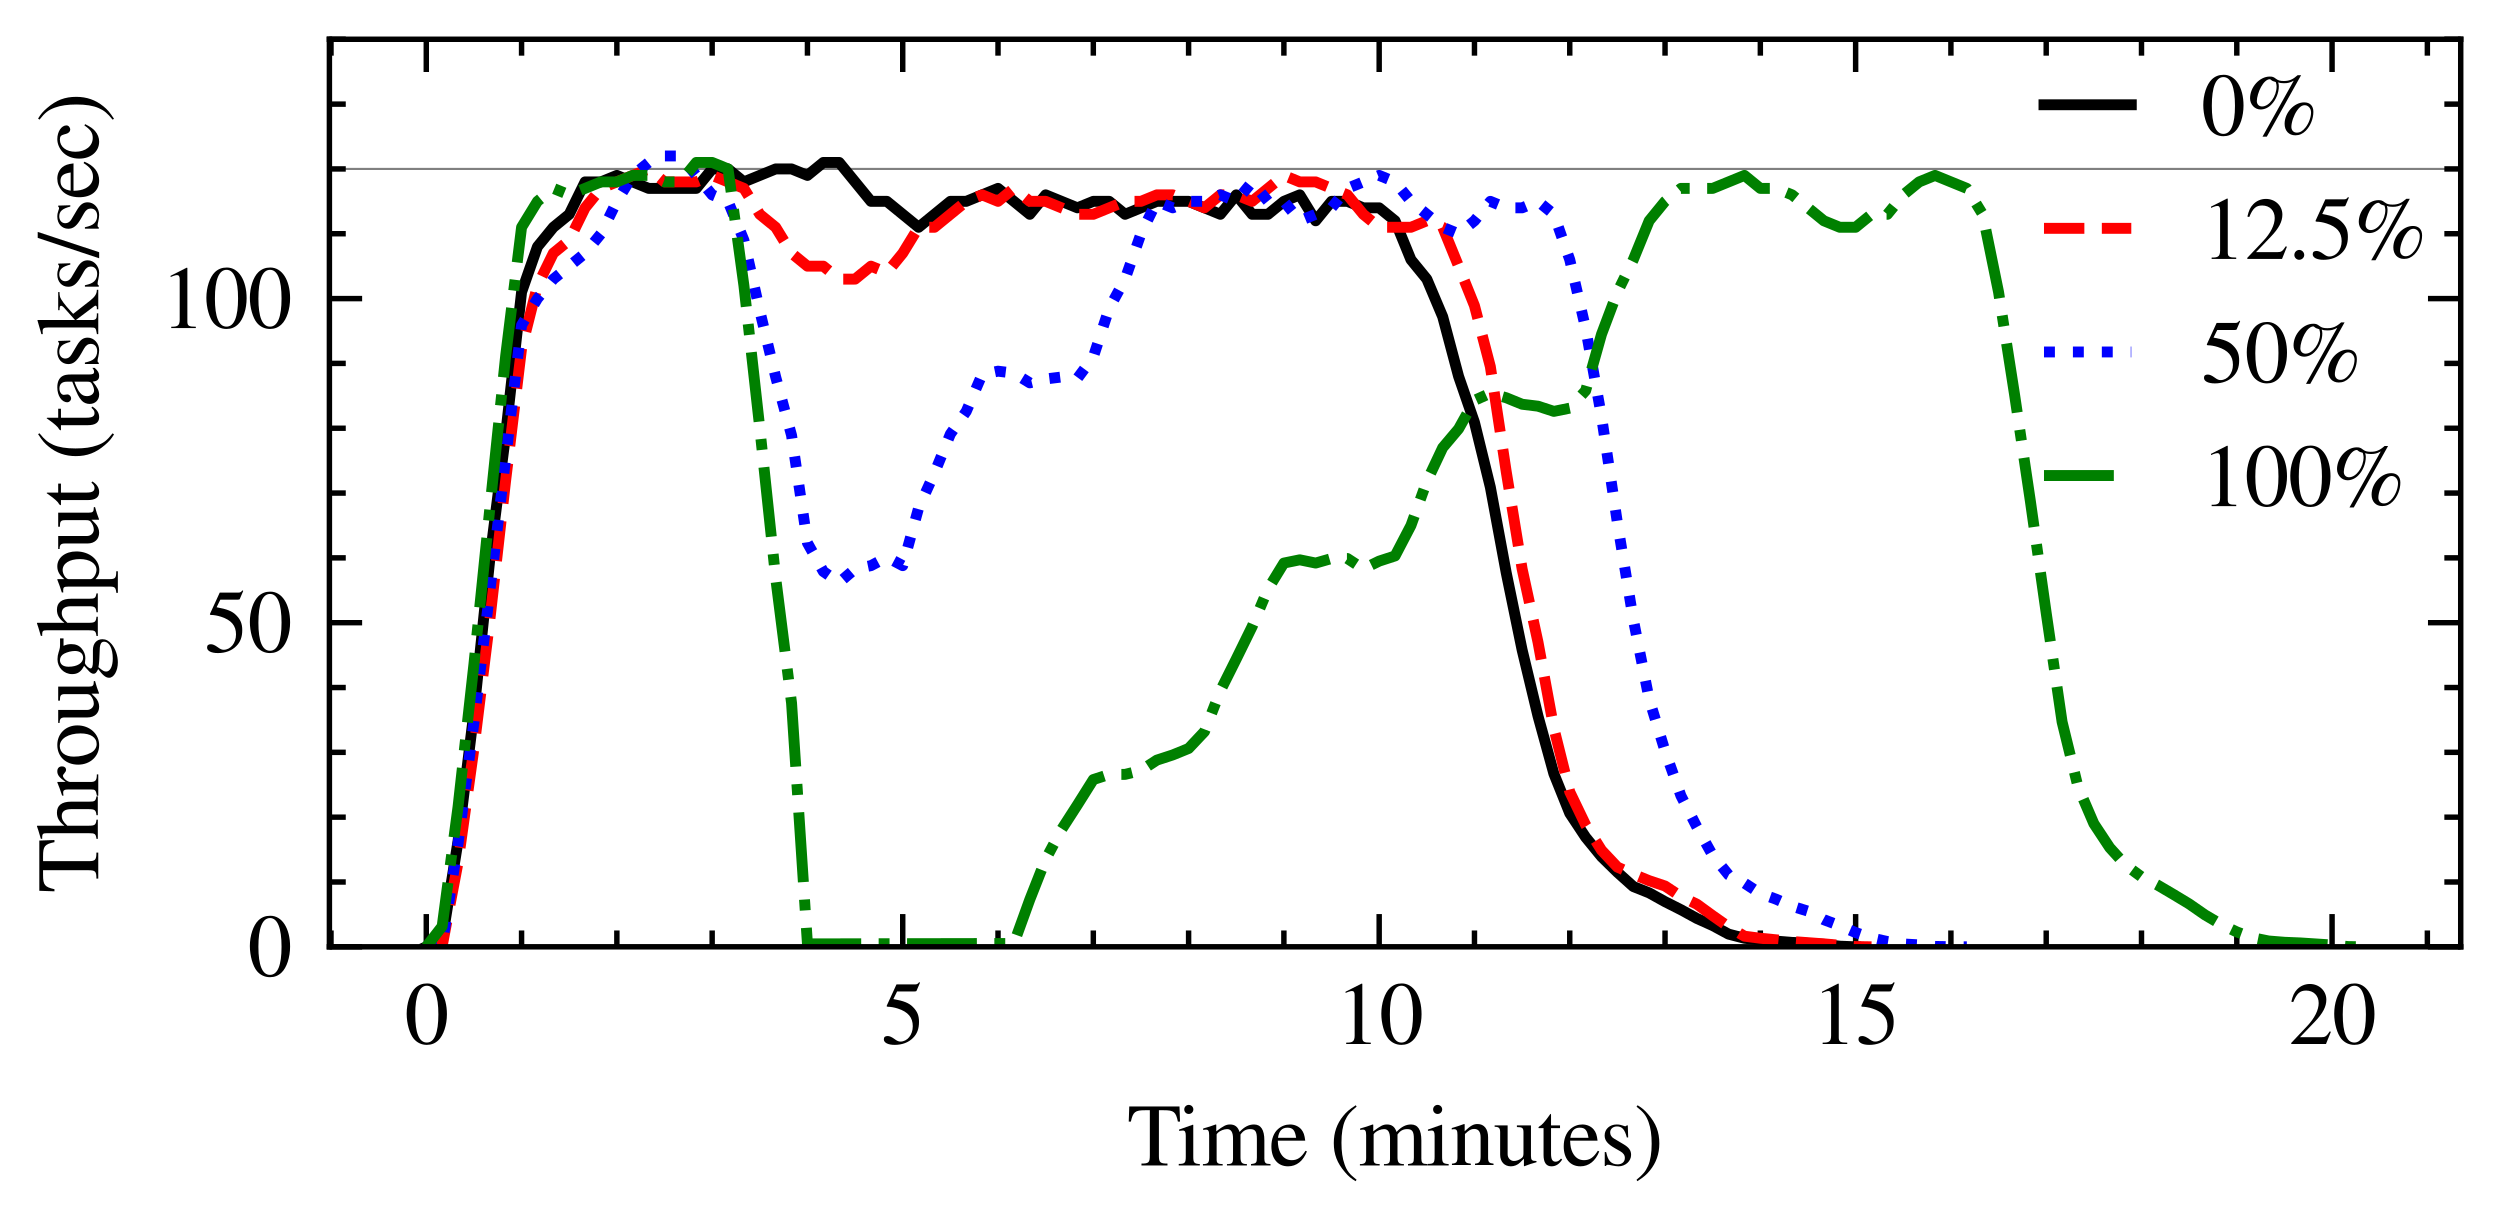 <?xml version="1.0" encoding="utf-8" standalone="no"?>
<!DOCTYPE svg PUBLIC "-//W3C//DTD SVG 1.1//EN"
  "http://www.w3.org/Graphics/SVG/1.1/DTD/svg11.dtd">
<svg xmlns:xlink="http://www.w3.org/1999/xlink" width="229.084pt" height="112.118pt" viewBox="0 0 229.084 112.118" xmlns="http://www.w3.org/2000/svg" version="1.1">
 <defs>
  <style type="text/css">*{stroke-linejoin: round; stroke-linecap: butt}</style>
 </defs>
 <g id="figure_1">
  <g id="patch_1">
   <path d="M 0 112.118 
L 229.084 112.118 
L 229.084 -0 
L 0 -0 
z
" style="fill: #ffffff"/>
  </g>
  <g id="axes_1">
   <g id="patch_2">
    <path d="M 30.184 86.76 
L 225.484 86.76 
L 225.484 3.6 
L 30.184 3.6 
z
" style="fill: #ffffff"/>
   </g>
   <g id="line2d_1">
    <path d="M 30.184 15.48 
L 225.484 15.48 
" clip-path="url(#p43380f8707)" style="fill: none; stroke: #808080; stroke-width: 0.2; stroke-linecap: square"/>
   </g>
   <g id="matplotlib.axis_1">
    <g id="xtick_1">
     <g id="line2d_2">
      <defs>
       <path id="m0b0716ba70" d="M 0 0 
L 0 -3 
" style="stroke: #000000; stroke-width: 0.5"/>
      </defs>
      <g>
       <use xlink:href="#m0b0716ba70" x="39.062" y="86.76" style="stroke: #000000; stroke-width: 0.5"/>
      </g>
     </g>
     <g id="line2d_3">
      <defs>
       <path id="m2d2e225d36" d="M 0 0 
L 0 3 
" style="stroke: #000000; stroke-width: 0.5"/>
      </defs>
      <g>
       <use xlink:href="#m2d2e225d36" x="39.062" y="3.6" style="stroke: #000000; stroke-width: 0.5"/>
      </g>
     </g>
     <g id="text_1">
      <!-- $\mathdefault{0}$ -->
      <g transform="translate(37.069 95.664) scale(0.08 -0.08)">
       <defs>
        <path id="NimbusRomNo9L-Regu-30" d="M 1626 4352 
C 1274 4352 1005 4244 768 4020 
C 397 3661 154 2925 154 2176 
C 154 1479 365 730 666 372 
C 902 90 1229 -64 1600 -64 
C 1926 -64 2202 45 2432 269 
C 2803 621 3046 1364 3046 2138 
C 3046 3450 2464 4352 1626 4352 
z
M 1606 4186 
C 2144 4186 2432 3463 2432 2125 
C 2432 788 2150 103 1600 103 
C 1050 103 768 788 768 2119 
C 768 3476 1056 4186 1606 4186 
z
" transform="scale(0.016)"/>
       </defs>
       <use xlink:href="#NimbusRomNo9L-Regu-30" transform="scale(0.996)"/>
      </g>
     </g>
    </g>
    <g id="xtick_2">
     <g id="line2d_4">
      <g>
       <use xlink:href="#m0b0716ba70" x="82.72" y="86.76" style="stroke: #000000; stroke-width: 0.5"/>
      </g>
     </g>
     <g id="line2d_5">
      <g>
       <use xlink:href="#m2d2e225d36" x="82.72" y="3.6" style="stroke: #000000; stroke-width: 0.5"/>
      </g>
     </g>
     <g id="text_2">
      <!-- $\mathdefault{5}$ -->
      <g transform="translate(80.728 95.664) scale(0.08 -0.08)">
       <defs>
        <path id="NimbusRomNo9L-Regu-35" d="M 1158 3776 
L 2413 3776 
C 2515 3776 2541 3789 2560 3834 
L 2803 4403 
L 2746 4448 
C 2650 4314 2586 4282 2451 4282 
L 1114 4282 
L 416 2759 
C 410 2746 410 2740 410 2727 
C 410 2695 435 2676 486 2676 
C 691 2676 947 2631 1210 2547 
C 1946 2309 2285 1910 2285 1274 
C 2285 656 1894 173 1395 173 
C 1267 173 1158 218 966 360 
C 762 508 614 572 480 572 
C 294 572 205 495 205 334 
C 205 90 506 -64 986 -64 
C 1523 -64 1984 110 2304 438 
C 2598 728 2733 1094 2733 1583 
C 2733 2046 2611 2342 2291 2663 
C 2010 2947 1645 3094 890 3229 
L 1158 3776 
z
" transform="scale(0.016)"/>
       </defs>
       <use xlink:href="#NimbusRomNo9L-Regu-35" transform="scale(0.996)"/>
      </g>
     </g>
    </g>
    <g id="xtick_3">
     <g id="line2d_6">
      <g>
       <use xlink:href="#m0b0716ba70" x="126.379" y="86.76" style="stroke: #000000; stroke-width: 0.5"/>
      </g>
     </g>
     <g id="line2d_7">
      <g>
       <use xlink:href="#m2d2e225d36" x="126.379" y="3.6" style="stroke: #000000; stroke-width: 0.5"/>
      </g>
     </g>
     <g id="text_3">
      <!-- $\mathdefault{10}$ -->
      <g transform="translate(122.394 95.664) scale(0.08 -0.08)">
       <defs>
        <path id="NimbusRomNo9L-Regu-31" d="M 1862 4339 
L 710 3757 
L 710 3667 
C 787 3699 858 3725 883 3738 
C 998 3783 1107 3808 1171 3808 
C 1306 3808 1363 3711 1363 3505 
L 1363 592 
C 1363 379 1312 232 1210 173 
C 1114 116 1024 96 755 96 
L 755 0 
L 2522 0 
L 2522 96 
C 2016 96 1914 160 1914 470 
L 1914 4327 
L 1862 4339 
z
" transform="scale(0.016)"/>
       </defs>
       <use xlink:href="#NimbusRomNo9L-Regu-31" transform="scale(0.996)"/>
       <use xlink:href="#NimbusRomNo9L-Regu-30" transform="translate(49.813 0) scale(0.996)"/>
      </g>
     </g>
    </g>
    <g id="xtick_4">
     <g id="line2d_8">
      <g>
       <use xlink:href="#m0b0716ba70" x="170.038" y="86.76" style="stroke: #000000; stroke-width: 0.5"/>
      </g>
     </g>
     <g id="line2d_9">
      <g>
       <use xlink:href="#m2d2e225d36" x="170.038" y="3.6" style="stroke: #000000; stroke-width: 0.5"/>
      </g>
     </g>
     <g id="text_4">
      <!-- $\mathdefault{15}$ -->
      <g transform="translate(166.053 95.664) scale(0.08 -0.08)">
       <use xlink:href="#NimbusRomNo9L-Regu-31" transform="scale(0.996)"/>
       <use xlink:href="#NimbusRomNo9L-Regu-35" transform="translate(49.813 0) scale(0.996)"/>
      </g>
     </g>
    </g>
    <g id="xtick_5">
     <g id="line2d_10">
      <g>
       <use xlink:href="#m0b0716ba70" x="213.696" y="86.76" style="stroke: #000000; stroke-width: 0.5"/>
      </g>
     </g>
     <g id="line2d_11">
      <g>
       <use xlink:href="#m2d2e225d36" x="213.696" y="3.6" style="stroke: #000000; stroke-width: 0.5"/>
      </g>
     </g>
     <g id="text_5">
      <!-- $\mathdefault{20}$ -->
      <g transform="translate(209.711 95.664) scale(0.08 -0.08)">
       <defs>
        <path id="NimbusRomNo9L-Regu-32" d="M 3040 875 
L 2957 907 
C 2720 544 2637 486 2349 486 
L 819 486 
L 1894 1609 
C 2464 2202 2714 2687 2714 3185 
C 2714 3823 2195 4313 1530 4313 
C 1178 4313 845 4173 608 3918 
C 403 3700 307 3496 198 3043 
L 333 3011 
C 589 3636 819 3840 1261 3840 
C 1798 3840 2163 3476 2163 2940 
C 2163 2443 1869 1850 1331 1282 
L 192 77 
L 192 0 
L 2688 0 
L 3040 875 
z
" transform="scale(0.016)"/>
       </defs>
       <use xlink:href="#NimbusRomNo9L-Regu-32" transform="scale(0.996)"/>
       <use xlink:href="#NimbusRomNo9L-Regu-30" transform="translate(49.813 0) scale(0.996)"/>
      </g>
     </g>
    </g>
    <g id="xtick_6">
     <g id="line2d_12">
      <defs>
       <path id="m615534753e" d="M 0 0 
L 0 -1.5 
" style="stroke: #000000; stroke-width: 0.5"/>
      </defs>
      <g>
       <use xlink:href="#m615534753e" x="30.33" y="86.76" style="stroke: #000000; stroke-width: 0.5"/>
      </g>
     </g>
     <g id="line2d_13">
      <defs>
       <path id="m89e67069f1" d="M 0 0 
L 0 1.5 
" style="stroke: #000000; stroke-width: 0.5"/>
      </defs>
      <g>
       <use xlink:href="#m89e67069f1" x="30.33" y="3.6" style="stroke: #000000; stroke-width: 0.5"/>
      </g>
     </g>
    </g>
    <g id="xtick_7">
     <g id="line2d_14">
      <g>
       <use xlink:href="#m615534753e" x="47.793" y="86.76" style="stroke: #000000; stroke-width: 0.5"/>
      </g>
     </g>
     <g id="line2d_15">
      <g>
       <use xlink:href="#m89e67069f1" x="47.793" y="3.6" style="stroke: #000000; stroke-width: 0.5"/>
      </g>
     </g>
    </g>
    <g id="xtick_8">
     <g id="line2d_16">
      <g>
       <use xlink:href="#m615534753e" x="56.525" y="86.76" style="stroke: #000000; stroke-width: 0.5"/>
      </g>
     </g>
     <g id="line2d_17">
      <g>
       <use xlink:href="#m89e67069f1" x="56.525" y="3.6" style="stroke: #000000; stroke-width: 0.5"/>
      </g>
     </g>
    </g>
    <g id="xtick_9">
     <g id="line2d_18">
      <g>
       <use xlink:href="#m615534753e" x="65.257" y="86.76" style="stroke: #000000; stroke-width: 0.5"/>
      </g>
     </g>
     <g id="line2d_19">
      <g>
       <use xlink:href="#m89e67069f1" x="65.257" y="3.6" style="stroke: #000000; stroke-width: 0.5"/>
      </g>
     </g>
    </g>
    <g id="xtick_10">
     <g id="line2d_20">
      <g>
       <use xlink:href="#m615534753e" x="73.989" y="86.76" style="stroke: #000000; stroke-width: 0.5"/>
      </g>
     </g>
     <g id="line2d_21">
      <g>
       <use xlink:href="#m89e67069f1" x="73.989" y="3.6" style="stroke: #000000; stroke-width: 0.5"/>
      </g>
     </g>
    </g>
    <g id="xtick_11">
     <g id="line2d_22">
      <g>
       <use xlink:href="#m615534753e" x="91.452" y="86.76" style="stroke: #000000; stroke-width: 0.5"/>
      </g>
     </g>
     <g id="line2d_23">
      <g>
       <use xlink:href="#m89e67069f1" x="91.452" y="3.6" style="stroke: #000000; stroke-width: 0.5"/>
      </g>
     </g>
    </g>
    <g id="xtick_12">
     <g id="line2d_24">
      <g>
       <use xlink:href="#m615534753e" x="100.184" y="86.76" style="stroke: #000000; stroke-width: 0.5"/>
      </g>
     </g>
     <g id="line2d_25">
      <g>
       <use xlink:href="#m89e67069f1" x="100.184" y="3.6" style="stroke: #000000; stroke-width: 0.5"/>
      </g>
     </g>
    </g>
    <g id="xtick_13">
     <g id="line2d_26">
      <g>
       <use xlink:href="#m615534753e" x="108.916" y="86.76" style="stroke: #000000; stroke-width: 0.5"/>
      </g>
     </g>
     <g id="line2d_27">
      <g>
       <use xlink:href="#m89e67069f1" x="108.916" y="3.6" style="stroke: #000000; stroke-width: 0.5"/>
      </g>
     </g>
    </g>
    <g id="xtick_14">
     <g id="line2d_28">
      <g>
       <use xlink:href="#m615534753e" x="117.647" y="86.76" style="stroke: #000000; stroke-width: 0.5"/>
      </g>
     </g>
     <g id="line2d_29">
      <g>
       <use xlink:href="#m89e67069f1" x="117.647" y="3.6" style="stroke: #000000; stroke-width: 0.5"/>
      </g>
     </g>
    </g>
    <g id="xtick_15">
     <g id="line2d_30">
      <g>
       <use xlink:href="#m615534753e" x="135.111" y="86.76" style="stroke: #000000; stroke-width: 0.5"/>
      </g>
     </g>
     <g id="line2d_31">
      <g>
       <use xlink:href="#m89e67069f1" x="135.111" y="3.6" style="stroke: #000000; stroke-width: 0.5"/>
      </g>
     </g>
    </g>
    <g id="xtick_16">
     <g id="line2d_32">
      <g>
       <use xlink:href="#m615534753e" x="143.842" y="86.76" style="stroke: #000000; stroke-width: 0.5"/>
      </g>
     </g>
     <g id="line2d_33">
      <g>
       <use xlink:href="#m89e67069f1" x="143.842" y="3.6" style="stroke: #000000; stroke-width: 0.5"/>
      </g>
     </g>
    </g>
    <g id="xtick_17">
     <g id="line2d_34">
      <g>
       <use xlink:href="#m615534753e" x="152.574" y="86.76" style="stroke: #000000; stroke-width: 0.5"/>
      </g>
     </g>
     <g id="line2d_35">
      <g>
       <use xlink:href="#m89e67069f1" x="152.574" y="3.6" style="stroke: #000000; stroke-width: 0.5"/>
      </g>
     </g>
    </g>
    <g id="xtick_18">
     <g id="line2d_36">
      <g>
       <use xlink:href="#m615534753e" x="161.306" y="86.76" style="stroke: #000000; stroke-width: 0.5"/>
      </g>
     </g>
     <g id="line2d_37">
      <g>
       <use xlink:href="#m89e67069f1" x="161.306" y="3.6" style="stroke: #000000; stroke-width: 0.5"/>
      </g>
     </g>
    </g>
    <g id="xtick_19">
     <g id="line2d_38">
      <g>
       <use xlink:href="#m615534753e" x="178.769" y="86.76" style="stroke: #000000; stroke-width: 0.5"/>
      </g>
     </g>
     <g id="line2d_39">
      <g>
       <use xlink:href="#m89e67069f1" x="178.769" y="3.6" style="stroke: #000000; stroke-width: 0.5"/>
      </g>
     </g>
    </g>
    <g id="xtick_20">
     <g id="line2d_40">
      <g>
       <use xlink:href="#m615534753e" x="187.501" y="86.76" style="stroke: #000000; stroke-width: 0.5"/>
      </g>
     </g>
     <g id="line2d_41">
      <g>
       <use xlink:href="#m89e67069f1" x="187.501" y="3.6" style="stroke: #000000; stroke-width: 0.5"/>
      </g>
     </g>
    </g>
    <g id="xtick_21">
     <g id="line2d_42">
      <g>
       <use xlink:href="#m615534753e" x="196.233" y="86.76" style="stroke: #000000; stroke-width: 0.5"/>
      </g>
     </g>
     <g id="line2d_43">
      <g>
       <use xlink:href="#m89e67069f1" x="196.233" y="3.6" style="stroke: #000000; stroke-width: 0.5"/>
      </g>
     </g>
    </g>
    <g id="xtick_22">
     <g id="line2d_44">
      <g>
       <use xlink:href="#m615534753e" x="204.965" y="86.76" style="stroke: #000000; stroke-width: 0.5"/>
      </g>
     </g>
     <g id="line2d_45">
      <g>
       <use xlink:href="#m89e67069f1" x="204.965" y="3.6" style="stroke: #000000; stroke-width: 0.5"/>
      </g>
     </g>
    </g>
    <g id="xtick_23">
     <g id="line2d_46">
      <g>
       <use xlink:href="#m615534753e" x="222.428" y="86.76" style="stroke: #000000; stroke-width: 0.5"/>
      </g>
     </g>
     <g id="line2d_47">
      <g>
       <use xlink:href="#m89e67069f1" x="222.428" y="3.6" style="stroke: #000000; stroke-width: 0.5"/>
      </g>
     </g>
    </g>
    <g id="text_6">
     <!-- Time (minutes) -->
     <g transform="translate(103.291 106.793) scale(0.08 -0.08)">
      <defs>
       <path id="NimbusRomNo9L-Regu-54" d="M 1626 3968 
L 1626 751 
C 1626 204 1555 134 1024 134 
L 1024 0 
L 2893 0 
L 2893 134 
C 2368 134 2278 217 2278 687 
L 2278 3968 
L 2624 3968 
C 3354 3968 3494 3853 3642 3149 
L 3795 3149 
L 3757 4237 
L 147 4237 
L 109 3149 
L 262 3149 
C 416 3846 563 3968 1280 3968 
L 1626 3968 
z
" transform="scale(0.016)"/>
       <path id="NimbusRomNo9L-Regu-69" d="M 1120 2929 
L 128 2579 
L 128 2484 
L 179 2490 
C 256 2502 339 2509 397 2509 
C 550 2509 608 2406 608 2125 
L 608 640 
C 608 179 544 109 102 109 
L 102 0 
L 1619 0 
L 1619 96 
C 1197 128 1146 191 1146 650 
L 1146 2910 
L 1120 2929 
z
M 819 4352 
C 646 4352 499 4205 499 4026 
C 499 3847 640 3699 819 3699 
C 1005 3699 1152 3840 1152 4026 
C 1152 4205 1005 4352 819 4352 
z
" transform="scale(0.016)"/>
       <path id="NimbusRomNo9L-Regu-6d" d="M 122 2547 
C 205 2566 256 2573 326 2573 
C 493 2573 550 2470 550 2162 
L 550 539 
C 550 192 461 96 102 96 
L 102 0 
L 1523 0 
L 1523 96 
C 1184 96 1088 166 1088 418 
L 1088 2234 
C 1088 2246 1139 2310 1184 2355 
C 1344 2502 1619 2611 1843 2611 
C 2125 2611 2266 2385 2266 1932 
L 2266 528 
C 2266 167 2195 96 1830 96 
L 1830 0 
L 3264 0 
L 3264 96 
C 2899 96 2803 205 2803 603 
L 2803 2221 
C 2995 2496 3206 2611 3501 2611 
C 3866 2611 3981 2438 3981 1907 
L 3981 557 
C 3981 192 3930 141 3558 96 
L 3558 0 
L 4960 0 
L 4960 96 
L 4794 115 
C 4602 115 4518 230 4518 480 
L 4518 1802 
C 4518 2559 4269 2944 3776 2944 
C 3405 2944 3078 2778 2733 2407 
C 2618 2771 2400 2944 2054 2944 
C 1773 2944 1594 2854 1062 2451 
L 1062 2931 
L 1018 2944 
C 691 2822 474 2752 122 2656 
L 122 2547 
z
" transform="scale(0.016)"/>
       <path id="NimbusRomNo9L-Regu-65" d="M 2611 1053 
C 2304 564 2029 378 1619 378 
C 1254 378 979 564 794 930 
C 678 1174 634 1386 621 1779 
L 2592 1779 
C 2541 2193 2477 2377 2317 2581 
C 2125 2811 1830 2944 1498 2944 
C 1178 2944 877 2829 634 2611 
C 333 2349 160 1894 160 1370 
C 160 486 621 -64 1357 -64 
C 1965 -64 2445 315 2714 1008 
L 2611 1053 
z
M 634 1984 
C 704 2479 922 2714 1312 2714 
C 1702 2714 1856 2535 1939 1984 
L 634 1984 
z
" transform="scale(0.016)"/>
       <path id="NimbusRomNo9L-Regu-28" d="M 1888 4326 
C 1414 4019 1222 3853 986 3558 
C 531 3002 307 2362 307 1613 
C 307 800 544 173 1107 -480 
C 1370 -787 1536 -928 1869 -1133 
L 1946 -1030 
C 1434 -627 1254 -403 1082 77 
C 928 506 858 992 858 1632 
C 858 2304 941 2829 1114 3226 
C 1293 3622 1485 3853 1946 4224 
L 1888 4326 
z
" transform="scale(0.016)"/>
       <path id="NimbusRomNo9L-Regu-6e" d="M 102 2579 
C 141 2598 205 2605 275 2605 
C 454 2605 512 2509 512 2195 
L 512 608 
C 512 243 442 154 115 128 
L 115 32 
L 1472 32 
L 1472 128 
C 1146 154 1050 230 1050 461 
L 1050 2259 
C 1357 2547 1498 2624 1709 2624 
C 2022 2624 2176 2426 2176 2003 
L 2176 666 
C 2176 262 2093 154 1773 128 
L 1773 32 
L 3104 32 
L 3104 128 
C 2790 160 2714 237 2714 550 
L 2714 2016 
C 2714 2618 2432 2976 1958 2976 
C 1664 2976 1466 2867 1030 2458 
L 1030 2963 
L 986 2976 
C 672 2861 454 2790 102 2688 
L 102 2579 
z
" transform="scale(0.016)"/>
       <path id="NimbusRomNo9L-Regu-75" d="M 3066 320 
L 3034 320 
C 2739 320 2669 390 2669 685 
L 2669 2880 
L 1658 2880 
L 1658 2758 
C 2054 2758 2131 2694 2131 2375 
L 2131 875 
C 2131 697 2099 607 2010 537 
C 1837 397 1638 320 1446 320 
C 1197 320 992 537 992 805 
L 992 2880 
L 58 2880 
L 58 2778 
C 365 2778 454 2682 454 2387 
L 454 770 
C 454 263 762 -64 1229 -64 
C 1466 -64 1715 38 1888 211 
L 2163 486 
L 2163 -45 
L 2189 -58 
C 2509 70 2739 141 3066 230 
L 3066 320 
z
" transform="scale(0.016)"/>
       <path id="NimbusRomNo9L-Regu-74" d="M 1632 2880 
L 986 2880 
L 986 3622 
C 986 3686 979 3706 941 3706 
C 896 3648 858 3590 813 3526 
C 570 3174 294 2867 192 2841 
C 122 2794 83 2748 83 2715 
C 83 2695 90 2682 109 2682 
L 448 2682 
L 448 751 
C 448 212 640 -64 1018 -64 
C 1331 -64 1574 90 1786 423 
L 1702 493 
C 1568 333 1459 269 1318 269 
C 1082 269 986 443 986 847 
L 986 2682 
L 1632 2682 
L 1632 2880 
z
" transform="scale(0.016)"/>
       <path id="NimbusRomNo9L-Regu-73" d="M 2016 2010 
L 1990 2880 
L 1920 2880 
L 1907 2867 
C 1850 2822 1843 2816 1818 2816 
C 1779 2816 1715 2829 1645 2861 
C 1504 2915 1363 2944 1197 2944 
C 691 2944 326 2616 326 2154 
C 326 1796 531 1539 1075 1231 
L 1446 1020 
C 1670 892 1779 737 1779 539 
C 1779 256 1574 77 1248 77 
C 1030 77 832 159 710 298 
C 576 455 518 600 435 960 
L 333 960 
L 333 -39 
L 416 -39 
C 461 33 486 48 563 48 
C 621 48 710 35 858 -2 
C 1037 -39 1210 -64 1325 -64 
C 1818 -64 2227 308 2227 757 
C 2227 1077 2074 1289 1690 1520 
L 998 1930 
C 819 2033 723 2194 723 2367 
C 723 2624 922 2803 1216 2803 
C 1581 2803 1773 2583 1920 2010 
L 2016 2010 
z
" transform="scale(0.016)"/>
       <path id="NimbusRomNo9L-Regu-29" d="M 243 -1133 
C 717 -826 909 -659 1146 -365 
C 1600 192 1824 832 1824 1581 
C 1824 2400 1587 3021 1024 3674 
C 762 3981 595 4122 262 4326 
L 186 4224 
C 698 3821 870 3597 1050 3117 
C 1203 2688 1274 2202 1274 1562 
C 1274 896 1190 365 1018 -26 
C 838 -429 646 -659 186 -1030 
L 243 -1133 
z
" transform="scale(0.016)"/>
      </defs>
      <use xlink:href="#NimbusRomNo9L-Regu-54" transform="scale(0.996)"/>
      <use xlink:href="#NimbusRomNo9L-Regu-69" transform="translate(57.385 0) scale(0.996)"/>
      <use xlink:href="#NimbusRomNo9L-Regu-6d" transform="translate(85.08 0) scale(0.996)"/>
      <use xlink:href="#NimbusRomNo9L-Regu-65" transform="translate(162.588 0) scale(0.996)"/>
      <use xlink:href="#NimbusRomNo9L-Regu-28" transform="translate(231.729 0) scale(0.996)"/>
      <use xlink:href="#NimbusRomNo9L-Regu-6d" transform="translate(264.904 0) scale(0.996)"/>
      <use xlink:href="#NimbusRomNo9L-Regu-69" transform="translate(342.412 0) scale(0.996)"/>
      <use xlink:href="#NimbusRomNo9L-Regu-6e" transform="translate(370.107 0) scale(0.996)"/>
      <use xlink:href="#NimbusRomNo9L-Regu-75" transform="translate(419.921 0) scale(0.996)"/>
      <use xlink:href="#NimbusRomNo9L-Regu-74" transform="translate(469.734 0) scale(0.996)"/>
      <use xlink:href="#NimbusRomNo9L-Regu-65" transform="translate(497.429 0) scale(0.996)"/>
      <use xlink:href="#NimbusRomNo9L-Regu-73" transform="translate(541.663 0) scale(0.996)"/>
      <use xlink:href="#NimbusRomNo9L-Regu-29" transform="translate(580.416 0) scale(0.996)"/>
     </g>
    </g>
   </g>
   <g id="matplotlib.axis_2">
    <g id="ytick_1">
     <g id="line2d_48">
      <defs>
       <path id="m8b811f189e" d="M 0 0 
L 3 0 
" style="stroke: #000000; stroke-width: 0.5"/>
      </defs>
      <g>
       <use xlink:href="#m8b811f189e" x="30.184" y="86.76" style="stroke: #000000; stroke-width: 0.5"/>
      </g>
     </g>
     <g id="line2d_49">
      <defs>
       <path id="mf2eb5df29a" d="M 0 0 
L -3 0 
" style="stroke: #000000; stroke-width: 0.5"/>
      </defs>
      <g>
       <use xlink:href="#mf2eb5df29a" x="225.484" y="86.76" style="stroke: #000000; stroke-width: 0.5"/>
      </g>
     </g>
     <g id="text_7">
      <!-- $\mathdefault{0}$ -->
      <g transform="translate(22.699 89.462) scale(0.08 -0.08)">
       <use xlink:href="#NimbusRomNo9L-Regu-30" transform="scale(0.996)"/>
      </g>
     </g>
    </g>
    <g id="ytick_2">
     <g id="line2d_50">
      <g>
       <use xlink:href="#m8b811f189e" x="30.184" y="57.06" style="stroke: #000000; stroke-width: 0.5"/>
      </g>
     </g>
     <g id="line2d_51">
      <g>
       <use xlink:href="#mf2eb5df29a" x="225.484" y="57.06" style="stroke: #000000; stroke-width: 0.5"/>
      </g>
     </g>
     <g id="text_8">
      <!-- $\mathdefault{50}$ -->
      <g transform="translate(18.714 59.762) scale(0.08 -0.08)">
       <use xlink:href="#NimbusRomNo9L-Regu-35" transform="scale(0.996)"/>
       <use xlink:href="#NimbusRomNo9L-Regu-30" transform="translate(49.813 0) scale(0.996)"/>
      </g>
     </g>
    </g>
    <g id="ytick_3">
     <g id="line2d_52">
      <g>
       <use xlink:href="#m8b811f189e" x="30.184" y="27.36" style="stroke: #000000; stroke-width: 0.5"/>
      </g>
     </g>
     <g id="line2d_53">
      <g>
       <use xlink:href="#mf2eb5df29a" x="225.484" y="27.36" style="stroke: #000000; stroke-width: 0.5"/>
      </g>
     </g>
     <g id="text_9">
      <!-- $\mathdefault{100}$ -->
      <g transform="translate(14.729 30.062) scale(0.08 -0.08)">
       <use xlink:href="#NimbusRomNo9L-Regu-31" transform="scale(0.996)"/>
       <use xlink:href="#NimbusRomNo9L-Regu-30" transform="translate(49.813 0) scale(0.996)"/>
       <use xlink:href="#NimbusRomNo9L-Regu-30" transform="translate(99.626 0) scale(0.996)"/>
      </g>
     </g>
    </g>
    <g id="ytick_4">
     <g id="line2d_54">
      <defs>
       <path id="m1c14f6b1c0" d="M 0 0 
L 1.5 0 
" style="stroke: #000000; stroke-width: 0.5"/>
      </defs>
      <g>
       <use xlink:href="#m1c14f6b1c0" x="30.184" y="80.82" style="stroke: #000000; stroke-width: 0.5"/>
      </g>
     </g>
     <g id="line2d_55">
      <defs>
       <path id="m4830f53e3b" d="M 0 0 
L -1.5 0 
" style="stroke: #000000; stroke-width: 0.5"/>
      </defs>
      <g>
       <use xlink:href="#m4830f53e3b" x="225.484" y="80.82" style="stroke: #000000; stroke-width: 0.5"/>
      </g>
     </g>
    </g>
    <g id="ytick_5">
     <g id="line2d_56">
      <g>
       <use xlink:href="#m1c14f6b1c0" x="30.184" y="74.88" style="stroke: #000000; stroke-width: 0.5"/>
      </g>
     </g>
     <g id="line2d_57">
      <g>
       <use xlink:href="#m4830f53e3b" x="225.484" y="74.88" style="stroke: #000000; stroke-width: 0.5"/>
      </g>
     </g>
    </g>
    <g id="ytick_6">
     <g id="line2d_58">
      <g>
       <use xlink:href="#m1c14f6b1c0" x="30.184" y="68.94" style="stroke: #000000; stroke-width: 0.5"/>
      </g>
     </g>
     <g id="line2d_59">
      <g>
       <use xlink:href="#m4830f53e3b" x="225.484" y="68.94" style="stroke: #000000; stroke-width: 0.5"/>
      </g>
     </g>
    </g>
    <g id="ytick_7">
     <g id="line2d_60">
      <g>
       <use xlink:href="#m1c14f6b1c0" x="30.184" y="63" style="stroke: #000000; stroke-width: 0.5"/>
      </g>
     </g>
     <g id="line2d_61">
      <g>
       <use xlink:href="#m4830f53e3b" x="225.484" y="63" style="stroke: #000000; stroke-width: 0.5"/>
      </g>
     </g>
    </g>
    <g id="ytick_8">
     <g id="line2d_62">
      <g>
       <use xlink:href="#m1c14f6b1c0" x="30.184" y="51.12" style="stroke: #000000; stroke-width: 0.5"/>
      </g>
     </g>
     <g id="line2d_63">
      <g>
       <use xlink:href="#m4830f53e3b" x="225.484" y="51.12" style="stroke: #000000; stroke-width: 0.5"/>
      </g>
     </g>
    </g>
    <g id="ytick_9">
     <g id="line2d_64">
      <g>
       <use xlink:href="#m1c14f6b1c0" x="30.184" y="45.18" style="stroke: #000000; stroke-width: 0.5"/>
      </g>
     </g>
     <g id="line2d_65">
      <g>
       <use xlink:href="#m4830f53e3b" x="225.484" y="45.18" style="stroke: #000000; stroke-width: 0.5"/>
      </g>
     </g>
    </g>
    <g id="ytick_10">
     <g id="line2d_66">
      <g>
       <use xlink:href="#m1c14f6b1c0" x="30.184" y="39.24" style="stroke: #000000; stroke-width: 0.5"/>
      </g>
     </g>
     <g id="line2d_67">
      <g>
       <use xlink:href="#m4830f53e3b" x="225.484" y="39.24" style="stroke: #000000; stroke-width: 0.5"/>
      </g>
     </g>
    </g>
    <g id="ytick_11">
     <g id="line2d_68">
      <g>
       <use xlink:href="#m1c14f6b1c0" x="30.184" y="33.3" style="stroke: #000000; stroke-width: 0.5"/>
      </g>
     </g>
     <g id="line2d_69">
      <g>
       <use xlink:href="#m4830f53e3b" x="225.484" y="33.3" style="stroke: #000000; stroke-width: 0.5"/>
      </g>
     </g>
    </g>
    <g id="ytick_12">
     <g id="line2d_70">
      <g>
       <use xlink:href="#m1c14f6b1c0" x="30.184" y="21.42" style="stroke: #000000; stroke-width: 0.5"/>
      </g>
     </g>
     <g id="line2d_71">
      <g>
       <use xlink:href="#m4830f53e3b" x="225.484" y="21.42" style="stroke: #000000; stroke-width: 0.5"/>
      </g>
     </g>
    </g>
    <g id="ytick_13">
     <g id="line2d_72">
      <g>
       <use xlink:href="#m1c14f6b1c0" x="30.184" y="15.48" style="stroke: #000000; stroke-width: 0.5"/>
      </g>
     </g>
     <g id="line2d_73">
      <g>
       <use xlink:href="#m4830f53e3b" x="225.484" y="15.48" style="stroke: #000000; stroke-width: 0.5"/>
      </g>
     </g>
    </g>
    <g id="ytick_14">
     <g id="line2d_74">
      <g>
       <use xlink:href="#m1c14f6b1c0" x="30.184" y="9.54" style="stroke: #000000; stroke-width: 0.5"/>
      </g>
     </g>
     <g id="line2d_75">
      <g>
       <use xlink:href="#m4830f53e3b" x="225.484" y="9.54" style="stroke: #000000; stroke-width: 0.5"/>
      </g>
     </g>
    </g>
    <g id="ytick_15">
     <g id="line2d_76">
      <g>
       <use xlink:href="#m1c14f6b1c0" x="30.184" y="3.6" style="stroke: #000000; stroke-width: 0.5"/>
      </g>
     </g>
     <g id="line2d_77">
      <g>
       <use xlink:href="#m4830f53e3b" x="225.484" y="3.6" style="stroke: #000000; stroke-width: 0.5"/>
      </g>
     </g>
    </g>
    <g id="text_10">
     <!-- Throughput (tasks/sec) -->
     <g transform="translate(9.004 81.814) rotate(-90) scale(0.08 -0.08)">
      <defs>
       <path id="NimbusRomNo9L-Regu-68" d="M 1005 2222 
C 1274 2516 1466 2624 1715 2624 
C 2035 2624 2195 2395 2195 1948 
L 2195 684 
C 2195 250 2131 166 1760 128 
L 1760 32 
L 3117 32 
L 3117 128 
C 2771 192 2733 243 2733 684 
L 2733 1954 
C 2733 2625 2464 2970 1946 2970 
C 1568 2970 1299 2816 1005 2432 
L 1005 4390 
L 973 4409 
C 755 4332 595 4281 237 4179 
L 64 4128 
L 64 4026 
C 90 4032 109 4032 141 4032 
C 416 4032 467 3980 467 3705 
L 467 686 
C 467 237 429 179 58 128 
L 58 32 
L 1440 32 
L 1440 128 
C 1069 166 1005 243 1005 684 
L 1005 2222 
z
" transform="scale(0.016)"/>
       <path id="NimbusRomNo9L-Regu-72" d="M 45 2496 
C 134 2515 192 2522 269 2522 
C 429 2522 486 2419 486 2138 
L 486 538 
C 486 218 442 173 32 96 
L 32 0 
L 1568 0 
L 1568 102 
C 1133 102 1024 199 1024 565 
L 1024 2013 
C 1024 2219 1299 2541 1472 2541 
C 1510 2541 1568 2509 1638 2445 
C 1741 2355 1811 2317 1894 2317 
C 2048 2317 2144 2426 2144 2605 
C 2144 2816 2010 2944 1792 2944 
C 1523 2944 1338 2797 1024 2343 
L 1024 2931 
L 992 2944 
C 653 2803 422 2721 45 2599 
L 45 2496 
z
" transform="scale(0.016)"/>
       <path id="NimbusRomNo9L-Regu-6f" d="M 1600 2944 
C 768 2944 186 2330 186 1446 
C 186 582 781 -64 1587 -64 
C 2394 -64 3008 614 3008 1498 
C 3008 2336 2419 2944 1600 2944 
z
M 1517 2765 
C 2054 2765 2432 2150 2432 1274 
C 2432 550 2144 115 1664 115 
C 1414 115 1178 269 1043 525 
C 864 858 762 1306 762 1760 
C 762 2368 1062 2765 1517 2765 
z
" transform="scale(0.016)"/>
       <path id="NimbusRomNo9L-Regu-67" d="M 3008 2496 
L 3008 2746 
L 2515 2746 
C 2387 2746 2291 2763 2163 2802 
L 2022 2847 
C 1850 2903 1677 2931 1510 2931 
C 915 2931 442 2467 442 1881 
C 442 1476 614 1230 1037 1018 
C 915 906 800 799 762 768 
C 550 588 467 463 467 338 
C 467 206 544 131 806 6 
C 352 -329 179 -543 179 -781 
C 179 -1124 678 -1408 1286 -1408 
C 1766 -1408 2266 -1238 2598 -962 
C 2842 -759 2950 -548 2950 -299 
C 2950 108 2650 384 2176 384 
L 1350 384 
C 1011 384 851 443 851 548 
C 851 678 1062 908 1235 960 
C 1293 953 1338 947 1357 947 
C 1478 934 1562 928 1600 928 
C 1837 928 2093 1026 2291 1203 
C 2502 1387 2598 1617 2598 1945 
C 2598 2135 2566 2286 2477 2496 
L 3008 2496 
z
M 941 -13 
C 1152 -58 1664 -96 1978 -96 
C 2560 -96 2771 -180 2771 -414 
C 2771 -791 2285 -1043 1562 -1043 
C 998 -1043 627 -855 627 -570 
C 627 -420 672 -336 941 -13 
z
M 973 2145 
C 973 2526 1152 2752 1446 2752 
C 1645 2752 1811 2642 1914 2449 
C 2029 2223 2106 1927 2106 1675 
C 2106 1314 1920 1088 1626 1088 
C 1242 1088 973 1507 973 2126 
L 973 2145 
z
" transform="scale(0.016)"/>
       <path id="NimbusRomNo9L-Regu-70" d="M 58 2516 
C 115 2522 160 2522 218 2522 
C 435 2522 480 2458 480 2155 
L 480 -855 
C 480 -1189 410 -1261 32 -1299 
L 32 -1408 
L 1581 -1408 
L 1581 -1293 
C 1101 -1293 1018 -1222 1018 -816 
L 1018 199 
C 1242 -13 1395 -77 1664 -77 
C 2419 -77 3008 643 3008 1575 
C 3008 2372 2560 2944 1939 2944 
C 1581 2944 1299 2784 1018 2438 
L 1018 2931 
L 979 2944 
C 634 2810 410 2726 58 2618 
L 58 2516 
z
M 1018 2136 
C 1018 2329 1376 2560 1670 2560 
C 2144 2560 2458 2071 2458 1324 
C 2458 611 2144 128 1683 128 
C 1382 128 1018 359 1018 552 
L 1018 2136 
z
" transform="scale(0.016)"/>
       <path id="NimbusRomNo9L-Regu-61" d="M 2829 423 
C 2720 333 2643 301 2547 301 
C 2400 301 2355 390 2355 672 
L 2355 1920 
C 2355 2253 2323 2438 2227 2592 
C 2086 2822 1811 2944 1434 2944 
C 832 2944 358 2630 358 2227 
C 358 2080 486 1952 634 1952 
C 787 1952 922 2080 922 2221 
C 922 2246 915 2278 909 2323 
C 896 2381 890 2432 890 2477 
C 890 2650 1094 2790 1350 2790 
C 1664 2790 1837 2605 1837 2259 
L 1837 1869 
C 851 1472 742 1421 467 1178 
C 326 1050 237 832 237 621 
C 237 218 518 -64 909 -64 
C 1190 -64 1453 70 1843 403 
C 1875 70 1990 -64 2253 -64 
C 2470 -64 2605 13 2829 256 
L 2829 423 
z
M 1837 783 
C 1837 584 1805 526 1670 449 
C 1517 359 1338 301 1203 301 
C 979 301 800 520 800 796 
L 800 822 
C 800 1201 1062 1433 1837 1715 
L 1837 783 
z
" transform="scale(0.016)"/>
       <path id="NimbusRomNo9L-Regu-6b" d="M 45 3987 
C 128 3994 186 4000 250 4000 
C 461 4000 525 3917 525 3610 
L 525 525 
C 525 192 506 173 45 96 
L 45 0 
L 1542 0 
L 1542 102 
L 1414 102 
C 1158 102 1062 193 1062 419 
L 1062 1606 
L 1958 415 
L 1978 389 
C 1990 370 2003 351 2022 331 
C 2074 267 2093 229 2093 198 
C 2093 140 2035 102 1958 102 
L 1837 102 
L 1837 0 
L 3232 0 
L 3232 102 
C 2950 102 2752 225 2483 553 
L 1504 1805 
L 1690 1978 
C 2144 2400 2541 2694 2726 2746 
C 2822 2771 2912 2784 3021 2784 
L 3072 2784 
L 3072 2880 
L 1766 2880 
L 1766 2784 
C 2016 2784 2086 2758 2086 2669 
C 2086 2618 2029 2528 1939 2451 
L 1062 1670 
L 1062 4358 
L 1037 4371 
C 794 4294 608 4243 237 4141 
L 45 4090 
L 45 3987 
z
" transform="scale(0.016)"/>
       <path id="NimbusRomNo9L-Regu-2f" d="M 1837 4352 
L 1408 4352 
L -58 -64 
L 378 -64 
L 1837 4352 
z
" transform="scale(0.016)"/>
       <path id="NimbusRomNo9L-Regu-63" d="M 2547 998 
C 2240 550 2010 397 1645 397 
C 1062 397 653 909 653 1645 
C 653 2304 1005 2758 1523 2758 
C 1754 2758 1837 2688 1901 2451 
L 1939 2310 
C 1990 2131 2106 2016 2240 2016 
C 2406 2016 2547 2138 2547 2285 
C 2547 2643 2099 2944 1562 2944 
C 1248 2944 922 2816 659 2586 
C 339 2304 160 1869 160 1363 
C 160 531 666 -64 1376 -64 
C 1664 -64 1920 38 2150 237 
C 2323 390 2445 563 2637 941 
L 2547 998 
z
" transform="scale(0.016)"/>
      </defs>
      <use xlink:href="#NimbusRomNo9L-Regu-54" transform="scale(0.996)"/>
      <use xlink:href="#NimbusRomNo9L-Regu-68" transform="translate(60.872 0) scale(0.996)"/>
      <use xlink:href="#NimbusRomNo9L-Regu-72" transform="translate(110.685 0) scale(0.996)"/>
      <use xlink:href="#NimbusRomNo9L-Regu-6f" transform="translate(143.86 0) scale(0.996)"/>
      <use xlink:href="#NimbusRomNo9L-Regu-75" transform="translate(193.673 0) scale(0.996)"/>
      <use xlink:href="#NimbusRomNo9L-Regu-67" transform="translate(243.486 0) scale(0.996)"/>
      <use xlink:href="#NimbusRomNo9L-Regu-68" transform="translate(293.3 0) scale(0.996)"/>
      <use xlink:href="#NimbusRomNo9L-Regu-70" transform="translate(343.113 0) scale(0.996)"/>
      <use xlink:href="#NimbusRomNo9L-Regu-75" transform="translate(392.926 0) scale(0.996)"/>
      <use xlink:href="#NimbusRomNo9L-Regu-74" transform="translate(442.739 0) scale(0.996)"/>
      <use xlink:href="#NimbusRomNo9L-Regu-28" transform="translate(495.341 0) scale(0.996)"/>
      <use xlink:href="#NimbusRomNo9L-Regu-74" transform="translate(528.516 0) scale(0.996)"/>
      <use xlink:href="#NimbusRomNo9L-Regu-61" transform="translate(556.211 0) scale(0.996)"/>
      <use xlink:href="#NimbusRomNo9L-Regu-73" transform="translate(600.445 0) scale(0.996)"/>
      <use xlink:href="#NimbusRomNo9L-Regu-6b" transform="translate(639.199 0) scale(0.996)"/>
      <use xlink:href="#NimbusRomNo9L-Regu-73" transform="translate(689.012 0) scale(0.996)"/>
      <use xlink:href="#NimbusRomNo9L-Regu-2f" transform="translate(727.766 0) scale(0.996)"/>
      <use xlink:href="#NimbusRomNo9L-Regu-73" transform="translate(755.461 0) scale(0.996)"/>
      <use xlink:href="#NimbusRomNo9L-Regu-65" transform="translate(794.214 0) scale(0.996)"/>
      <use xlink:href="#NimbusRomNo9L-Regu-63" transform="translate(838.448 0) scale(0.996)"/>
      <use xlink:href="#NimbusRomNo9L-Regu-29" transform="translate(882.682 0) scale(0.996)"/>
     </g>
    </g>
   </g>
   <g id="line2d_78">
    <path d="M 39.062 86.76 
L 40.517 86.107 
L 41.972 77.078 
L 43.427 65.257 
L 44.883 51.239 
L 46.338 39.775 
L 47.793 26.766 
L 49.249 22.608 
L 50.704 20.826 
L 52.159 19.638 
L 53.614 16.668 
L 55.07 16.668 
L 56.525 16.074 
L 57.98 16.668 
L 59.436 17.262 
L 60.891 17.262 
L 62.346 17.262 
L 63.801 17.262 
L 65.257 15.48 
L 66.712 15.48 
L 68.167 16.668 
L 69.623 16.074 
L 71.078 15.48 
L 72.533 15.48 
L 73.989 16.074 
L 75.444 14.886 
L 76.899 14.886 
L 78.354 16.668 
L 79.81 18.45 
L 81.265 18.45 
L 82.72 19.638 
L 84.176 20.826 
L 85.631 19.638 
L 87.086 18.45 
L 88.541 18.45 
L 89.997 17.856 
L 91.452 17.262 
L 92.907 18.45 
L 94.363 19.638 
L 95.818 17.856 
L 97.273 18.45 
L 98.728 19.044 
L 100.184 18.45 
L 101.639 18.45 
L 103.094 19.638 
L 104.55 19.044 
L 106.005 18.45 
L 107.46 18.45 
L 108.916 18.45 
L 110.371 19.044 
L 111.826 19.638 
L 113.281 17.856 
L 114.737 19.638 
L 116.192 19.638 
L 117.647 18.45 
L 119.103 17.856 
L 120.558 20.232 
L 122.013 18.45 
L 123.468 18.45 
L 124.924 19.044 
L 126.379 19.044 
L 127.834 20.232 
L 129.29 23.796 
L 130.745 25.578 
L 132.2 29.023 
L 133.655 34.488 
L 135.111 38.705 
L 136.566 44.645 
L 138.021 52.486 
L 139.477 59.555 
L 140.932 65.614 
L 142.387 70.9 
L 143.842 74.524 
L 145.298 76.721 
L 146.753 78.503 
L 148.208 79.929 
L 149.664 81.236 
L 151.119 81.818 
L 152.574 82.626 
L 154.03 83.362 
L 155.485 84.158 
L 156.94 84.812 
L 158.395 85.596 
L 159.851 85.976 
L 161.306 86.13 
L 162.761 86.237 
L 164.217 86.356 
L 165.672 86.451 
L 167.127 86.534 
L 168.582 86.701 
L 170.038 86.76 
" clip-path="url(#p43380f8707)" style="fill: none; stroke: #000000; stroke-linecap: square"/>
   </g>
   <g id="line2d_79">
    <path d="M 39.062 86.76 
L 40.517 86.689 
L 41.972 79.038 
L 43.427 68.584 
L 44.883 56.822 
L 46.338 43.992 
L 47.793 31.934 
L 49.249 26.172 
L 50.704 23.202 
L 52.159 22.014 
L 53.614 19.044 
L 55.07 17.262 
L 56.525 16.668 
L 57.98 16.074 
L 59.436 15.48 
L 60.891 16.668 
L 62.346 16.668 
L 63.801 16.668 
L 65.257 16.074 
L 66.712 16.668 
L 68.167 17.262 
L 69.623 19.638 
L 71.078 20.826 
L 72.533 23.202 
L 73.989 24.39 
L 75.444 24.39 
L 76.899 25.578 
L 78.354 25.578 
L 79.81 24.39 
L 81.265 24.984 
L 82.72 23.202 
L 84.176 20.826 
L 85.631 20.826 
L 87.086 19.638 
L 88.541 18.45 
L 89.997 17.856 
L 91.452 18.45 
L 92.907 17.262 
L 94.363 18.45 
L 95.818 18.45 
L 97.273 19.044 
L 98.728 19.638 
L 100.184 19.638 
L 101.639 19.044 
L 103.094 18.45 
L 104.55 18.45 
L 106.005 17.856 
L 107.46 17.856 
L 108.916 18.45 
L 110.371 19.044 
L 111.826 17.856 
L 113.281 17.856 
L 114.737 18.45 
L 116.192 17.262 
L 117.647 16.074 
L 119.103 16.668 
L 120.558 16.668 
L 122.013 17.262 
L 123.468 17.856 
L 124.924 19.638 
L 126.379 20.826 
L 127.834 20.826 
L 129.29 20.826 
L 130.745 20.232 
L 132.2 20.826 
L 133.655 24.39 
L 135.111 28.013 
L 136.566 33.597 
L 138.021 43.22 
L 139.477 52.13 
L 140.932 58.842 
L 142.387 66.742 
L 143.842 72.563 
L 145.298 75.593 
L 146.753 77.909 
L 148.208 79.454 
L 149.664 80.107 
L 151.119 80.701 
L 152.574 81.188 
L 154.03 82.151 
L 155.485 82.851 
L 156.94 83.909 
L 158.395 84.93 
L 159.851 85.786 
L 161.306 85.976 
L 162.761 86.118 
L 164.217 86.273 
L 165.672 86.38 
L 167.127 86.487 
L 168.582 86.617 
L 170.038 86.736 
L 171.493 86.76 
" clip-path="url(#p43380f8707)" style="fill: none; stroke-dasharray: 3.7,1.6; stroke-dashoffset: 0; stroke: #ff0000"/>
   </g>
   <g id="line2d_80">
    <path d="M 39.062 86.76 
L 40.517 86.582 
L 41.972 77.315 
L 43.427 66.208 
L 44.883 54.209 
L 46.338 41.972 
L 47.793 29.795 
L 49.249 27.36 
L 50.704 25.578 
L 52.159 24.39 
L 53.614 23.202 
L 55.07 21.42 
L 56.525 18.45 
L 57.98 16.074 
L 59.436 14.886 
L 60.891 14.292 
L 62.346 14.292 
L 63.801 16.074 
L 65.257 17.856 
L 66.712 18.45 
L 68.167 22.014 
L 69.623 28.489 
L 71.078 34.547 
L 72.533 39.893 
L 73.989 49.754 
L 75.444 52.367 
L 76.899 53.377 
L 78.354 52.13 
L 79.81 51.833 
L 81.265 51.061 
L 82.72 51.833 
L 84.176 46.546 
L 85.631 43.339 
L 87.086 39.775 
L 88.541 37.696 
L 89.997 34.31 
L 91.452 34.013 
L 92.907 34.191 
L 94.363 35.082 
L 95.818 34.726 
L 97.273 34.547 
L 98.728 34.666 
L 100.184 32.706 
L 101.639 28.251 
L 103.094 25.578 
L 104.55 21.42 
L 106.005 18.45 
L 107.46 19.044 
L 108.916 18.45 
L 110.371 18.45 
L 111.826 17.856 
L 113.281 18.45 
L 114.737 16.668 
L 116.192 18.45 
L 117.647 18.45 
L 119.103 20.232 
L 120.558 19.638 
L 122.013 19.044 
L 123.468 17.262 
L 124.924 16.668 
L 126.379 16.074 
L 127.834 16.668 
L 129.29 18.45 
L 130.745 19.638 
L 132.2 20.826 
L 133.655 21.42 
L 135.111 20.232 
L 136.566 18.45 
L 138.021 19.044 
L 139.477 19.044 
L 140.932 18.45 
L 142.387 19.638 
L 143.842 23.796 
L 145.298 30.092 
L 146.753 38.171 
L 148.208 47.912 
L 149.664 56.763 
L 151.119 64.069 
L 152.574 68.821 
L 154.03 72.92 
L 155.485 75.771 
L 156.94 78.385 
L 158.395 80.167 
L 159.851 80.927 
L 161.306 81.877 
L 162.761 82.4 
L 164.217 83.042 
L 165.672 83.493 
L 167.127 84.277 
L 168.582 84.824 
L 170.038 85.453 
L 171.493 85.952 
L 172.948 86.273 
L 174.404 86.499 
L 175.859 86.582 
L 177.314 86.724 
L 178.769 86.748 
L 180.225 86.76 
" clip-path="url(#p43380f8707)" style="fill: none; stroke-dasharray: 1,1.65; stroke-dashoffset: 0; stroke: #0000ff"/>
   </g>
   <g id="line2d_81">
    <path d="M 39.062 86.76 
L 40.517 84.883 
L 41.972 73.93 
L 43.427 60.862 
L 44.883 46.606 
L 46.338 32.587 
L 47.793 20.826 
L 49.249 18.45 
L 50.704 17.262 
L 52.159 17.856 
L 53.614 17.262 
L 55.07 16.668 
L 56.525 16.668 
L 57.98 16.074 
L 59.436 16.074 
L 60.891 16.668 
L 62.346 16.668 
L 63.801 14.886 
L 65.257 14.886 
L 66.712 15.48 
L 68.167 26.172 
L 69.623 39.24 
L 71.078 52.961 
L 72.533 64.426 
L 73.989 86.492 
L 92.907 86.454 
L 94.363 82.43 
L 95.818 78.741 
L 97.273 76.009 
L 98.728 73.751 
L 100.184 71.435 
L 101.639 70.96 
L 103.094 70.96 
L 104.55 70.603 
L 106.005 69.653 
L 107.46 69.178 
L 108.916 68.584 
L 110.371 67.039 
L 111.826 63.297 
L 113.281 60.386 
L 114.737 57.416 
L 116.192 53.971 
L 117.647 51.595 
L 119.103 51.298 
L 120.558 51.595 
L 122.013 51.179 
L 123.468 51.179 
L 124.924 52.13 
L 126.379 51.417 
L 127.834 50.942 
L 129.29 48.15 
L 130.745 44.111 
L 132.2 41.022 
L 133.655 39.299 
L 135.111 36.686 
L 136.566 36.032 
L 138.021 36.448 
L 139.477 37.042 
L 140.932 37.22 
L 142.387 37.696 
L 143.842 37.399 
L 145.298 35.795 
L 146.753 30.627 
L 148.208 26.766 
L 149.664 23.796 
L 151.119 20.232 
L 152.574 18.45 
L 154.03 17.262 
L 155.485 17.262 
L 156.94 17.262 
L 158.395 16.668 
L 159.851 16.074 
L 161.306 17.262 
L 162.761 17.262 
L 164.217 17.856 
L 165.672 19.044 
L 167.127 20.232 
L 168.582 20.826 
L 170.038 20.826 
L 171.493 19.638 
L 172.948 19.638 
L 174.404 17.856 
L 175.859 16.668 
L 177.314 16.074 
L 178.769 16.668 
L 180.225 17.262 
L 181.68 19.638 
L 183.135 26.766 
L 184.591 36.092 
L 186.046 45.893 
L 187.501 56.169 
L 188.956 66.148 
L 190.412 72.088 
L 191.867 75.474 
L 193.322 77.672 
L 194.778 79.276 
L 196.233 80.345 
L 197.688 81.093 
L 199.144 81.949 
L 200.599 82.828 
L 202.054 83.838 
L 203.509 84.693 
L 204.965 85.394 
L 206.42 85.928 
L 207.875 86.225 
L 209.331 86.344 
L 210.786 86.404 
L 212.241 86.499 
L 213.696 86.594 
L 215.152 86.736 
L 216.607 86.76 
" clip-path="url(#p43380f8707)" style="fill: none; stroke-dasharray: 6.4,1.6,1,1.6; stroke-dashoffset: 0; stroke: #008000"/>
   </g>
   <g id="patch_3">
    <path d="M 30.184 86.76 
L 30.184 3.6 
" style="fill: none; stroke: #000000; stroke-width: 0.5; stroke-linejoin: miter; stroke-linecap: square"/>
   </g>
   <g id="patch_4">
    <path d="M 225.484 86.76 
L 225.484 3.6 
" style="fill: none; stroke: #000000; stroke-width: 0.5; stroke-linejoin: miter; stroke-linecap: square"/>
   </g>
   <g id="patch_5">
    <path d="M 30.184 86.76 
L 225.484 86.76 
" style="fill: none; stroke: #000000; stroke-width: 0.5; stroke-linejoin: miter; stroke-linecap: square"/>
   </g>
   <g id="patch_6">
    <path d="M 30.184 3.6 
L 225.484 3.6 
" style="fill: none; stroke: #000000; stroke-width: 0.5; stroke-linejoin: miter; stroke-linecap: square"/>
   </g>
   <g id="legend_1">
    <g id="line2d_82">
     <path d="M 187.298 9.6 
L 191.298 9.6 
L 195.298 9.6 
" style="fill: none; stroke: #000000; stroke-linecap: square"/>
    </g>
    <g id="text_11">
     <!-- 0\% -->
     <g transform="translate(201.698 12.4) scale(0.08 -0.08)">
      <defs>
       <path id="NimbusRomNo9L-Regu-25" d="M 4282 2368 
C 3558 2368 2874 1622 2874 824 
C 2874 325 3181 0 3642 0 
C 3930 0 4166 102 4390 325 
C 4730 670 4941 1187 4941 1686 
C 4941 2120 4698 2368 4282 2368 
z
M 4326 2164 
C 4570 2164 4774 1934 4774 1654 
C 4774 1290 4614 856 4371 556 
C 4166 301 3981 192 3750 192 
C 3520 192 3360 357 3360 601 
C 3360 939 3539 1462 3776 1793 
C 3949 2048 4128 2164 4326 2164 
z
M 4058 4320 
L 3808 4320 
C 3462 4008 3206 3904 2810 3904 
C 2554 3904 2406 3946 2253 4064 
C 2086 4194 2003 4224 1805 4224 
C 1075 4224 390 3468 390 2662 
C 390 2217 730 1856 1146 1856 
C 1421 1856 1709 1984 1920 2209 
C 2253 2549 2458 3056 2458 3526 
C 2458 3615 2445 3693 2413 3808 
C 2528 3763 2643 3744 2829 3744 
C 3110 3744 3277 3788 3533 3931 
L 1286 -96 
L 1594 -96 
L 4058 4320 
z
M 2240 3829 
C 2278 3702 2298 3607 2298 3518 
C 2298 2802 1773 2073 1254 2073 
C 1030 2073 877 2231 877 2460 
C 877 2726 1005 3157 1178 3474 
C 1363 3816 1606 4032 1805 4032 
C 1837 4032 1850 4025 1888 3993 
C 1978 3911 2054 3879 2240 3829 
z
" transform="scale(0.016)"/>
      </defs>
      <use xlink:href="#NimbusRomNo9L-Regu-30" transform="scale(0.996)"/>
      <use xlink:href="#NimbusRomNo9L-Regu-25" transform="translate(49.813 0) scale(0.996)"/>
     </g>
    </g>
    <g id="line2d_83">
     <path d="M 187.298 20.925 
L 191.298 20.925 
L 195.298 20.925 
" style="fill: none; stroke-dasharray: 3.7,1.6; stroke-dashoffset: 0; stroke: #ff0000"/>
    </g>
    <g id="text_12">
     <!-- 12.5\% -->
     <g transform="translate(201.698 23.725) scale(0.08 -0.08)">
      <defs>
       <path id="NimbusRomNo9L-Regu-2e" d="M 800 646 
C 608 646 448 480 448 281 
C 448 96 608 -64 794 -64 
C 992 -64 1158 96 1158 281 
C 1158 480 992 646 800 646 
z
" transform="scale(0.016)"/>
      </defs>
      <use xlink:href="#NimbusRomNo9L-Regu-31" transform="scale(0.996)"/>
      <use xlink:href="#NimbusRomNo9L-Regu-32" transform="translate(49.813 0) scale(0.996)"/>
      <use xlink:href="#NimbusRomNo9L-Regu-2e" transform="translate(99.626 0) scale(0.996)"/>
      <use xlink:href="#NimbusRomNo9L-Regu-35" transform="translate(124.533 0) scale(0.996)"/>
      <use xlink:href="#NimbusRomNo9L-Regu-25" transform="translate(174.346 0) scale(0.996)"/>
     </g>
    </g>
    <g id="line2d_84">
     <path d="M 187.298 32.251 
L 191.298 32.251 
L 195.298 32.251 
" style="fill: none; stroke-dasharray: 1,1.65; stroke-dashoffset: 0; stroke: #0000ff"/>
    </g>
    <g id="text_13">
     <!-- 50\% -->
     <g transform="translate(201.698 35.051) scale(0.08 -0.08)">
      <use xlink:href="#NimbusRomNo9L-Regu-35" transform="scale(0.996)"/>
      <use xlink:href="#NimbusRomNo9L-Regu-30" transform="translate(49.813 0) scale(0.996)"/>
      <use xlink:href="#NimbusRomNo9L-Regu-25" transform="translate(99.626 0) scale(0.996)"/>
     </g>
    </g>
    <g id="line2d_85">
     <path d="M 187.298 43.576 
L 191.298 43.576 
L 195.298 43.576 
" style="fill: none; stroke-dasharray: 6.4,1.6,1,1.6; stroke-dashoffset: 0; stroke: #008000"/>
    </g>
    <g id="text_14">
     <!-- 100\% -->
     <g transform="translate(201.698 46.376) scale(0.08 -0.08)">
      <use xlink:href="#NimbusRomNo9L-Regu-31" transform="scale(0.996)"/>
      <use xlink:href="#NimbusRomNo9L-Regu-30" transform="translate(49.813 0) scale(0.996)"/>
      <use xlink:href="#NimbusRomNo9L-Regu-30" transform="translate(99.626 0) scale(0.996)"/>
      <use xlink:href="#NimbusRomNo9L-Regu-25" transform="translate(149.44 0) scale(0.996)"/>
     </g>
    </g>
   </g>
  </g>
 </g>
 <defs>
  <clipPath id="p43380f8707">
   <rect x="30.184" y="3.6" width="195.3" height="83.16"/>
  </clipPath>
 </defs>
</svg>
